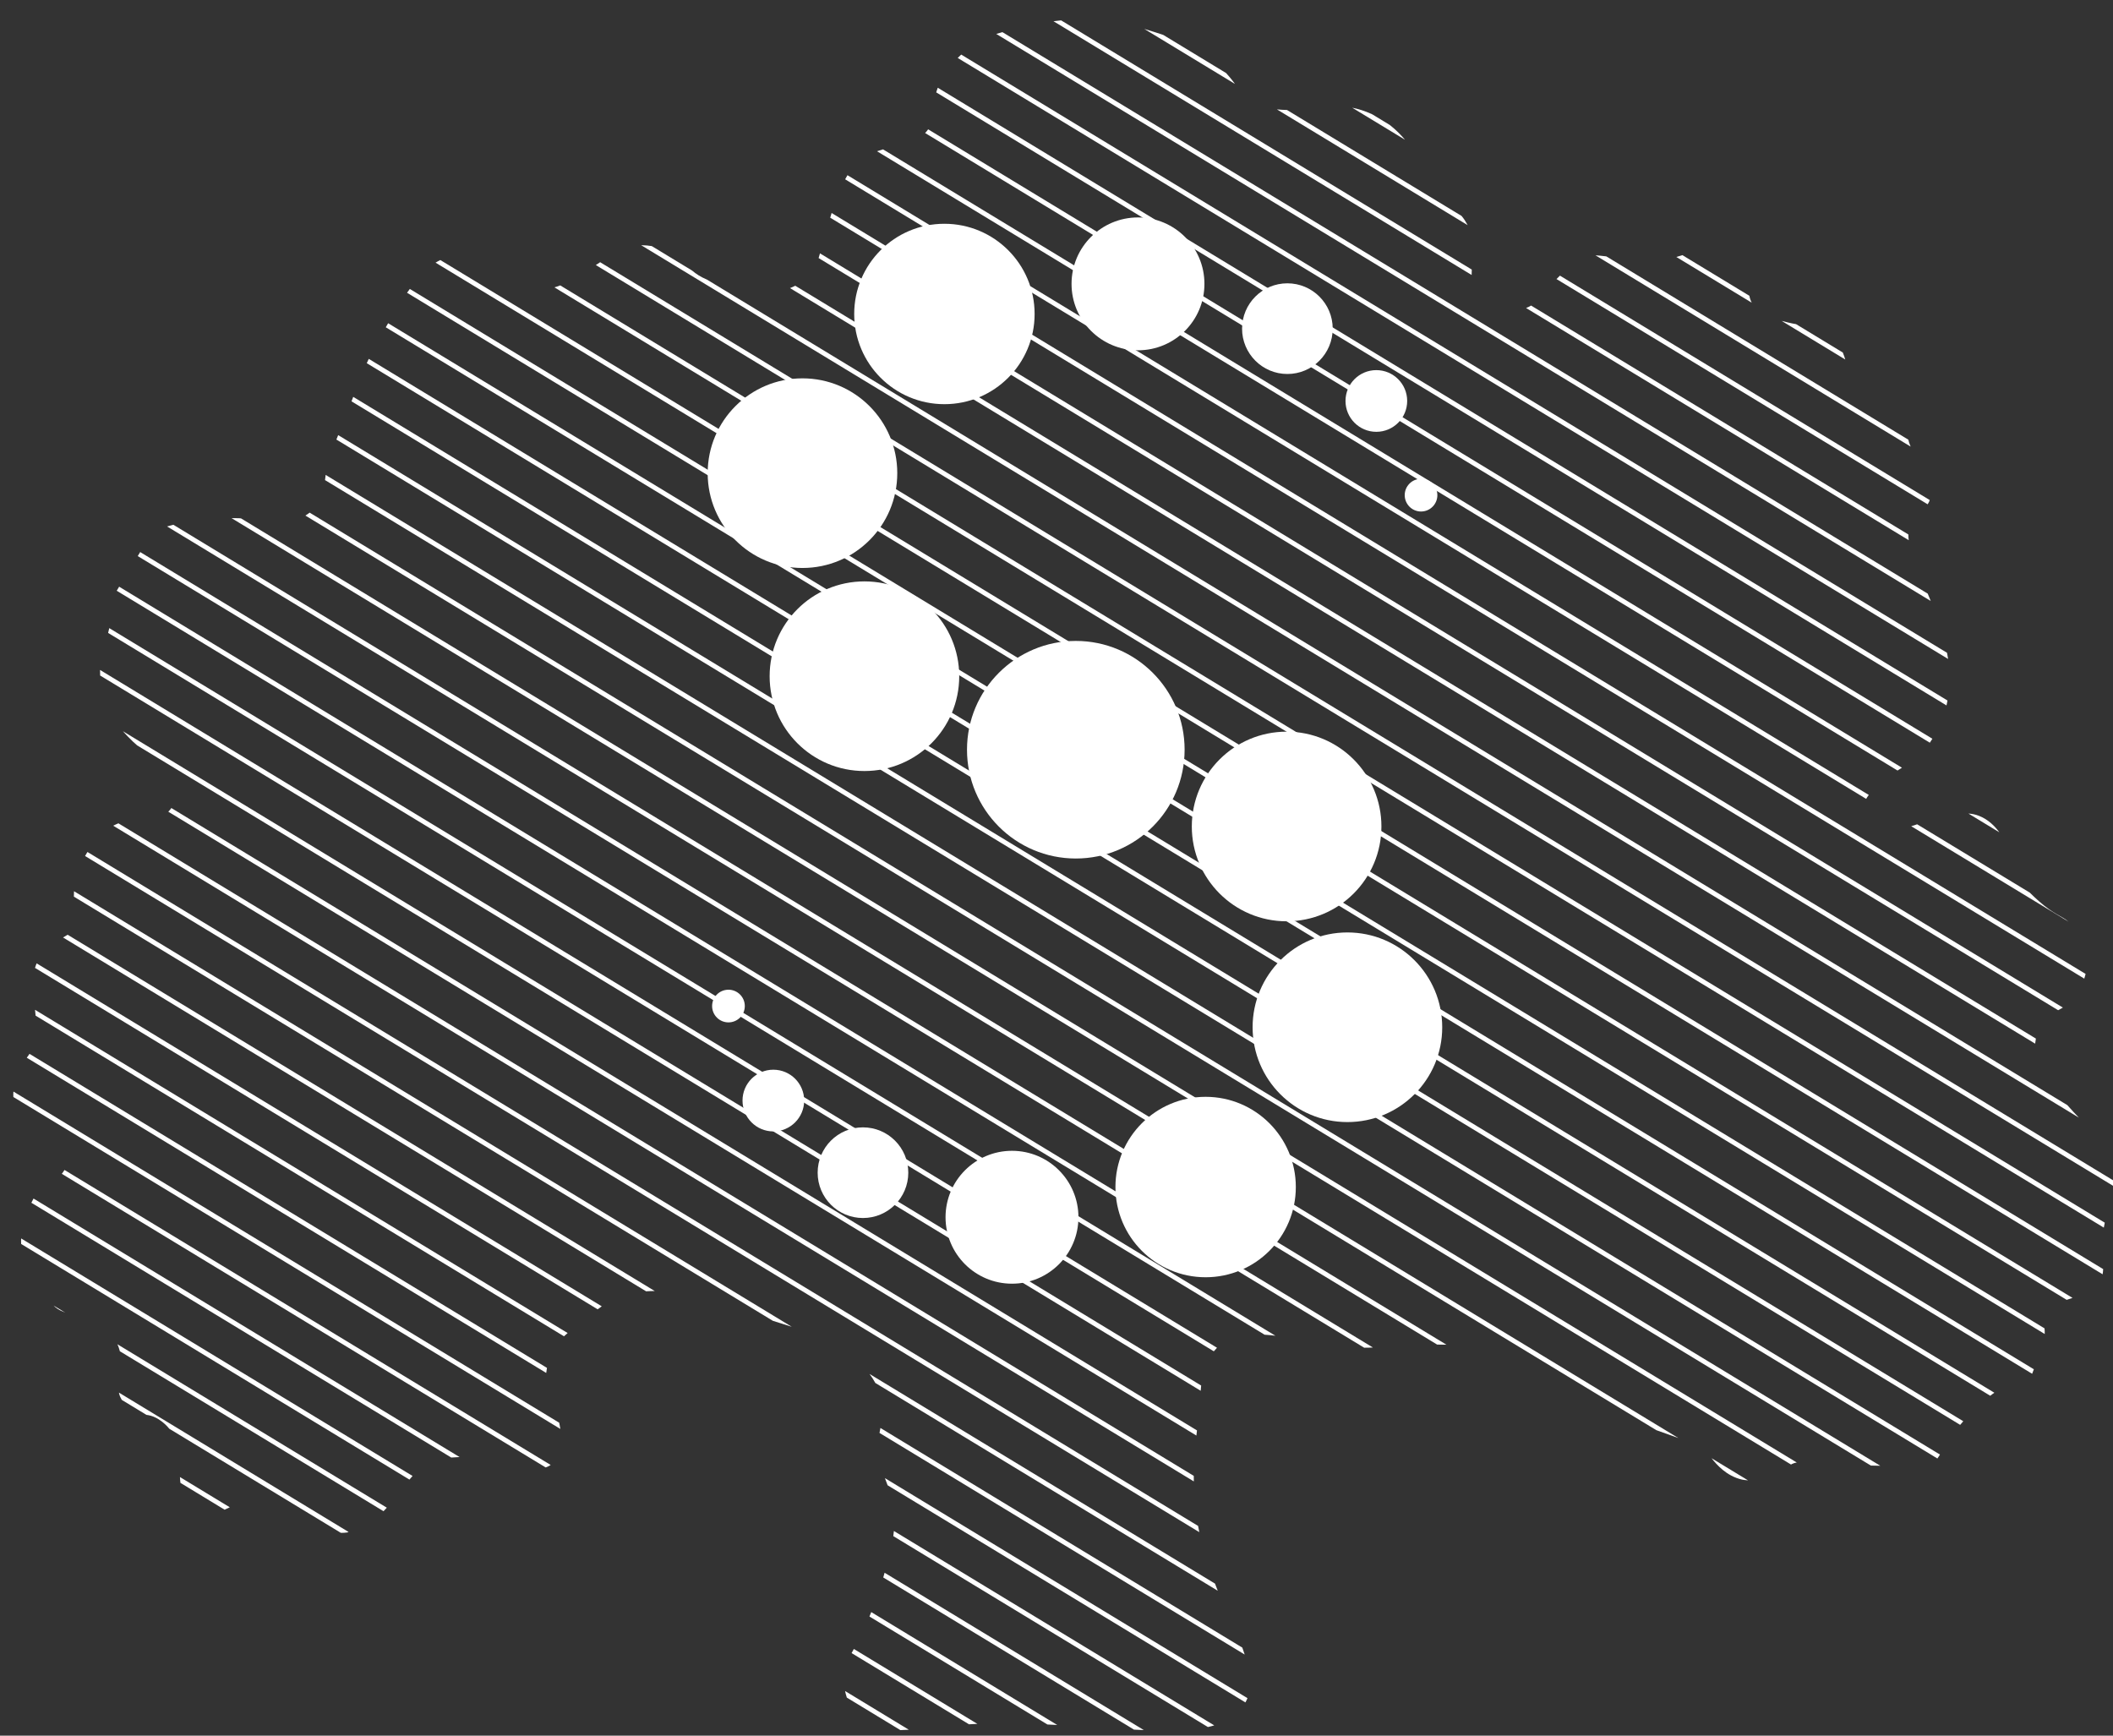 <?xml version="1.0" encoding="UTF-8"?>
<svg width="84px" height="69px" viewBox="0 0 84 69" version="1.1" xmlns="http://www.w3.org/2000/svg" xmlns:xlink="http://www.w3.org/1999/xlink">
    <rect x="0" y="0" width="84" height="69" fill="#333333" stroke="none"/>
    <!-- Generator: Sketch 41 (35326) - http://www.bohemiancoding.com/sketch -->
    <title>Untitled-2</title>
    <desc>Created with Sketch.</desc>
    <defs></defs>
    <g id="Page-1" stroke="none" stroke-width="1" fill="none" fill-rule="evenodd">
        <g id="Untitled-2" fill="#FFFFFF">
            <g id="Group">
                <path d="M8.929,60.018 C8.983,59.993 9.061,59.957 9.135,59.922 L7.154,58.72 C7.156,58.8 7.165,58.878 7.173,58.951 L8.929,60.018 Z" id="Shape"></path>
                <path d="M4.73,55.364 C4.732,55.376 4.731,55.385 4.734,55.397 C4.756,55.493 4.797,55.575 4.841,55.652 L5.82,56.247 C5.931,56.262 6.05,56.286 6.211,56.369 C6.27,56.399 6.52,56.539 6.731,56.8 L13.55,60.938 C13.632,60.936 13.712,60.938 13.8,60.923 C13.822,60.919 13.836,60.908 13.857,60.903 L4.73,55.364 Z" id="Shape"></path>
                <path d="M2.204,51.971 C2.34,52.078 2.389,52.093 2.593,52.182 L2.132,51.903 C2.158,51.925 2.177,51.949 2.204,51.971 Z" id="Shape"></path>
                <path d="M4.666,53.44 C4.711,53.529 4.74,53.624 4.765,53.719 L15.246,60.078 C15.288,60.035 15.333,59.986 15.377,59.938 L4.666,53.44 Z" id="Shape"></path>
                <path d="M0.84,49.234 C0.839,49.306 0.835,49.377 0.841,49.454 L16.276,58.821 C16.315,58.772 16.356,58.724 16.401,58.677 L0.84,49.234 Z" id="Shape"></path>
                <path d="M17.939,57.944 C18.032,57.938 18.14,57.932 18.27,57.925 L1.333,47.648 C1.301,47.703 1.274,47.758 1.247,47.815 L17.939,57.944 Z" id="Shape"></path>
                <path d="M33.595,67.226 C33.615,67.315 33.635,67.403 33.665,67.488 L35.793,68.78 C35.905,68.778 36.017,68.773 36.129,68.765 L33.595,67.226 Z" id="Shape"></path>
                <path d="M21.691,58.337 C21.763,58.317 21.828,58.278 21.892,58.24 L2.565,46.512 C2.531,46.566 2.498,46.613 2.477,46.641 C2.47,46.651 2.462,46.655 2.455,46.664 L21.691,58.337 Z" id="Shape"></path>
                <path d="M33.944,65.554 C33.913,65.609 33.881,65.668 33.854,65.718 L38.521,68.549 C38.631,68.544 38.743,68.536 38.853,68.532 L33.944,65.554 Z" id="Shape"></path>
                <path d="M34.635,64.088 C34.611,64.148 34.587,64.207 34.564,64.264 L41.639,68.557 C41.768,68.563 41.897,68.569 42.029,68.576 L34.635,64.088 Z" id="Shape"></path>
                <path d="M22.246,56.641 C22.24,56.609 22.235,56.589 22.23,56.56 L0.534,43.395 C0.531,43.463 0.523,43.531 0.531,43.604 C0.531,43.606 0.532,43.61 0.532,43.612 L22.276,56.807 C22.267,56.755 22.258,56.703 22.246,56.641 Z" id="Shape"></path>
                <path d="M35.166,62.524 C35.148,62.587 35.131,62.65 35.113,62.712 L45.081,68.761 C45.207,68.768 45.334,68.773 45.471,68.779 L35.166,62.524 Z" id="Shape"></path>
                <path d="M21.714,54.581 C21.72,54.522 21.731,54.454 21.744,54.38 L1.173,41.896 C1.141,41.941 1.104,41.994 1.065,42.05 L21.714,54.581 Z" id="Shape"></path>
                <path d="M22.42,53.124 C22.466,53.083 22.51,53.042 22.566,52.995 L1.393,40.145 C1.402,40.211 1.409,40.289 1.415,40.376 L22.42,53.124 Z" id="Shape"></path>
                <path d="M35.536,60.864 C35.529,60.931 35.523,60.999 35.512,61.068 L48.019,68.658 C48.11,68.64 48.187,68.615 48.271,68.593 L35.536,60.864 Z" id="Shape"></path>
                <path d="M23.759,52.052 C23.821,52.004 23.87,51.97 23.922,51.932 L1.456,38.298 C1.429,38.358 1.411,38.418 1.392,38.479 L23.759,52.052 Z" id="Shape"></path>
                <path d="M35.179,58.763 C35.215,58.858 35.25,58.953 35.286,59.047 L49.51,67.679 C49.547,67.611 49.572,67.558 49.592,67.51 L35.179,58.763 Z" id="Shape"></path>
                <path d="M25.686,51.336 C25.801,51.329 25.916,51.324 26.028,51.324 L2.689,37.161 C2.636,37.193 2.576,37.227 2.506,37.269 L25.686,51.336 Z" id="Shape"></path>
                <path d="M35,56.769 C34.987,56.83 34.974,56.894 34.964,56.966 L49.481,65.776 C49.45,65.678 49.418,65.588 49.386,65.5 L35,56.769 Z" id="Shape"></path>
                <path d="M30.725,52.509 C31.006,52.598 31.259,52.678 31.476,52.746 L2.943,35.431 C2.938,35.507 2.938,35.577 2.937,35.646 L30.725,52.509 Z" id="Shape"></path>
                <path d="M34.568,54.622 C34.651,54.734 34.729,54.852 34.799,54.98 L48.41,63.24 C48.374,63.148 48.338,63.052 48.301,62.956 L34.568,54.622 Z" id="Shape"></path>
                <path d="M3.478,33.871 C3.469,33.885 3.459,33.901 3.45,33.914 C3.428,33.948 3.405,33.994 3.382,34.031 L47.676,60.91 C47.659,60.832 47.645,60.746 47.629,60.663 L3.478,33.871 Z" id="Shape"></path>
                <path d="M4.707,32.731 C4.637,32.758 4.569,32.792 4.501,32.826 L47.459,58.893 C47.458,58.82 47.456,58.746 47.457,58.673 L4.707,32.731 Z" id="Shape"></path>
                <path d="M6.812,32.123 C6.777,32.174 6.74,32.224 6.69,32.269 L47.561,57.07 C47.569,57.011 47.578,56.936 47.585,56.866 L6.812,32.123 Z" id="Shape"></path>
                <path d="M4.885,29.069 C4.951,29.142 5.018,29.213 5.084,29.282 C5.222,29.428 5.342,29.538 5.454,29.634 L47.732,55.29 C47.739,55.218 47.745,55.146 47.751,55.082 L4.885,29.069 Z" id="Shape"></path>
                <path d="M3.978,26.634 C3.976,26.698 3.98,26.779 3.981,26.855 L48.254,53.721 C48.292,53.674 48.333,53.629 48.381,53.58 L3.978,26.634 Z" id="Shape"></path>
                <path d="M4.344,24.971 C4.328,25.037 4.312,25.106 4.298,25.162 L50.272,53.061 C50.43,53.071 50.569,53.085 50.702,53.102 L4.344,24.971 Z" id="Shape"></path>
                <path d="M4.737,23.324 L4.64,23.485 L54.231,53.578 C54.35,53.578 54.468,53.576 54.578,53.57 L4.737,23.324 Z" id="Shape"></path>
                <path d="M5.573,21.947 L5.476,22.107 L57.131,53.453 C57.262,53.455 57.383,53.457 57.502,53.459 L5.573,21.947 Z" id="Shape"></path>
                <path d="M6.892,20.862 C6.804,20.884 6.716,20.906 6.642,20.929 L65.846,56.856 C66.2,56.986 66.488,57.085 66.722,57.169 L6.892,20.862 Z" id="Shape"></path>
                <path d="M68.041,57.971 C68.228,58.206 68.623,58.68 69.257,58.822 C69.284,58.828 69.377,58.842 69.492,58.852 L68.041,57.971 Z" id="Shape"></path>
                <path d="M9.581,20.608 C9.56,20.607 9.543,20.604 9.521,20.603 C9.408,20.597 9.31,20.6 9.204,20.598 L71.2,58.222 C71.215,58.214 71.227,58.205 71.242,58.199 C71.307,58.17 71.357,58.151 71.429,58.142 L9.581,20.608 Z" id="Shape"></path>
                <path d="M12.31,20.38 C12.253,20.422 12.197,20.463 12.14,20.496 L74.375,58.264 C74.562,58.27 74.676,58.271 74.748,58.271 L12.31,20.38 Z" id="Shape"></path>
                <path d="M12.946,18.88 C12.938,18.949 12.926,19.025 12.921,19.086 L77.018,57.982 C77.052,57.937 77.085,57.886 77.121,57.826 L12.946,18.88 Z" id="Shape"></path>
                <path d="M13.444,17.298 C13.42,17.359 13.394,17.421 13.373,17.474 L77.924,56.645 C77.967,56.593 78.006,56.549 78.048,56.501 L13.444,17.298 Z" id="Shape"></path>
                <path d="M14.042,15.777 C14.02,15.835 14,15.887 13.974,15.955 L79.12,55.488 C79.176,55.444 79.231,55.402 79.283,55.368 L14.042,15.777 Z" id="Shape"></path>
                <path d="M80.854,54.436 L14.66,14.267 C14.634,14.322 14.607,14.381 14.58,14.438 L80.785,54.614 C80.805,54.565 80.829,54.5 80.854,54.436 Z" id="Shape"></path>
                <path d="M15.336,13.011 L81.286,53.033 C81.286,52.95 81.286,52.874 81.278,52.809 L15.43,12.85 C15.398,12.905 15.367,12.958 15.336,13.011 Z" id="Shape"></path>
                <path d="M16.292,11.487 C16.256,11.536 16.219,11.586 16.182,11.639 L82.158,51.675 C82.236,51.649 82.315,51.621 82.392,51.599 L16.292,11.487 Z" id="Shape"></path>
                <path d="M83.609,50.453 L17.505,10.338 C17.441,10.372 17.373,10.403 17.315,10.442 L83.587,50.659 C83.598,50.598 83.605,50.528 83.609,50.453 Z" id="Shape"></path>
                <path d="M22.271,11.346 C22.184,11.381 22.114,11.403 22.051,11.421 C22.047,11.422 22.044,11.422 22.04,11.424 L83.635,48.804 C83.646,48.745 83.658,48.68 83.673,48.608 L22.271,11.346 Z" id="Shape"></path>
                <path d="M23.858,10.424 C23.826,10.445 23.799,10.464 23.764,10.487 C23.736,10.506 23.713,10.52 23.686,10.537 L84.008,47.145 C84.015,47.071 84.016,46.999 84.015,46.929 L23.858,10.424 Z" id="Shape"></path>
                <path d="M28.104,11.115 C27.854,11.011 27.665,10.887 27.51,10.754 L25.912,9.784 C25.791,9.762 25.65,9.75 25.489,9.748 L82.644,44.432 C82.506,44.291 82.352,44.123 82.183,43.933 L28.104,11.115 Z" id="Shape"></path>
                <path d="M31.615,11.36 C31.542,11.397 31.472,11.427 31.406,11.453 L80.905,41.49 C80.911,41.428 80.921,41.363 80.935,41.289 L31.615,11.36 Z" id="Shape"></path>
                <path d="M32.597,10.072 C32.578,10.14 32.559,10.203 32.543,10.259 L81.819,40.161 C81.881,40.129 81.943,40.094 82.007,40.056 L32.597,10.072 Z" id="Shape"></path>
                <path d="M33.06,8.468 C33.043,8.524 33.023,8.591 33.004,8.654 L82.858,38.905 C82.876,38.841 82.898,38.777 82.91,38.718 L33.06,8.468 Z" id="Shape"></path>
                <path d="M74.188,31.759 C74.211,31.712 74.248,31.659 74.292,31.603 L33.69,6.965 C33.66,7.018 33.628,7.07 33.598,7.128 L74.188,31.759 Z" id="Shape"></path>
                <path d="M75.979,32.846 L82.235,36.642 C81.951,36.407 81.655,36.356 81.049,35.822 C80.922,35.709 80.805,35.599 80.693,35.487 L76.214,32.77 C76.14,32.795 76.061,32.82 75.979,32.846 Z" id="Shape"></path>
                <path d="M78.676,32.435 C78.528,32.377 78.391,32.352 78.252,32.342 L79.481,33.088 C79.298,32.838 79.038,32.578 78.676,32.435 Z" id="Shape"></path>
                <path d="M34.865,6.013 L75.434,30.632 C75.499,30.589 75.557,30.552 75.61,30.52 L35.104,5.938 C35.012,5.967 34.934,5.992 34.865,6.013 Z" id="Shape"></path>
                <path d="M36.897,5.141 C36.865,5.192 36.823,5.241 36.777,5.288 L76.718,29.526 C76.756,29.472 76.786,29.422 76.82,29.369 L36.897,5.141 Z" id="Shape"></path>
                <path d="M37.279,3.488 C37.257,3.551 37.236,3.612 37.218,3.672 L77.381,28.044 C77.396,27.984 77.407,27.919 77.421,27.849 L37.279,3.488 Z" id="Shape"></path>
                <path d="M38.212,2.17 C38.168,2.209 38.119,2.259 38.073,2.304 L77.444,26.197 C77.432,26.115 77.418,26.034 77.402,25.952 L38.212,2.17 Z" id="Shape"></path>
                <path d="M39.85,1.278 C39.769,1.301 39.683,1.323 39.605,1.349 L76.754,23.892 C76.714,23.793 76.675,23.696 76.635,23.6 L39.85,1.278 Z" id="Shape"></path>
                <path d="M60.866,12.147 C60.836,12.165 60.808,12.183 60.773,12.199 C60.749,12.211 60.706,12.229 60.668,12.245 L75.879,21.475 C75.867,21.395 75.865,21.321 75.865,21.248 L60.866,12.147 Z" id="Shape"></path>
                <path d="M58.503,10.932 C58.505,10.875 58.507,10.802 58.509,10.717 L42.184,0.81 C42.079,0.82 41.977,0.831 41.88,0.844 L58.503,10.932 Z" id="Shape"></path>
                <path d="M58.345,8.951 C58.276,8.824 58.198,8.696 58.102,8.584 L51.164,4.373 C51.019,4.369 50.885,4.361 50.763,4.349 L58.345,8.951 Z" id="Shape"></path>
                <path d="M49.092,3.335 C49.078,3.317 49.073,3.307 49.059,3.287 C49.041,3.262 48.924,3.107 48.742,2.904 L46.246,1.389 C46.236,1.386 46.229,1.383 46.22,1.38 C45.972,1.298 45.731,1.222 45.489,1.149 L49.092,3.335 Z" id="Shape"></path>
                <path d="M62.014,10.958 C61.965,11.005 61.92,11.05 61.877,11.094 L76.631,20.048 C76.651,20.012 76.672,19.985 76.69,19.944 C76.697,19.928 76.707,19.901 76.715,19.88 L62.014,10.958 Z" id="Shape"></path>
                <path d="M63.857,10.192 C63.663,10.169 63.528,10.156 63.426,10.15 L75.955,17.754 C75.909,17.647 75.878,17.554 75.863,17.479 L63.857,10.192 Z" id="Shape"></path>
                <path d="M55.853,5.555 C55.714,5.386 55.511,5.174 55.249,4.968 L54.546,4.541 C54.248,4.404 53.978,4.326 53.756,4.282 L55.853,5.555 Z" id="Shape"></path>
                <path d="M71.4,12.886 C71.306,12.87 71.203,12.85 71.086,12.822 C70.992,12.8 70.912,12.779 70.827,12.757 L73.357,14.293 C73.337,14.222 73.304,14.131 73.259,14.015 L71.4,12.886 Z" id="Shape"></path>
                <path d="M69.637,12.033 C69.592,11.942 69.559,11.849 69.545,11.759 L66.881,10.143 C66.792,10.167 66.711,10.192 66.641,10.216 L69.637,12.033 Z" id="Shape"></path>
            </g>
            <path d="M47.093,29.805 C47.093,32.194 45.157,34.13 42.768,34.13 C40.379,34.13 38.442,32.193 38.442,29.805 C38.442,27.417 40.379,25.48 42.768,25.48 C45.157,25.48 47.093,27.416 47.093,29.805" id="Shape"></path>
            <path d="M38.133,26.883 C38.133,28.964 36.446,30.652 34.364,30.652 C32.283,30.652 30.596,28.964 30.596,26.883 C30.596,24.802 32.283,23.113 34.364,23.113 C36.446,23.113 38.133,24.802 38.133,26.883" id="Shape"></path>
            <path d="M35.67,18.81 C35.67,20.891 33.983,22.58 31.901,22.58 C29.82,22.58 28.133,20.892 28.133,18.81 C28.133,16.728 29.82,15.041 31.901,15.041 C33.983,15.041 35.67,16.729 35.67,18.81" id="Shape"></path>
            <path d="M54.917,32.857 C54.917,34.938 53.23,36.626 51.148,36.626 C49.066,36.626 47.379,34.938 47.379,32.857 C47.379,30.776 49.066,29.087 51.148,29.087 C53.23,29.087 54.917,30.776 54.917,32.857" id="Shape"></path>
            <path d="M57.334,40.839 C57.334,42.92 55.647,44.608 53.565,44.608 C51.484,44.608 49.796,42.92 49.796,40.839 C49.796,38.758 51.484,37.069 53.565,37.069 C55.647,37.069 57.334,38.758 57.334,40.839" id="Shape"></path>
            <path d="M51.514,47.19 C51.514,49.171 49.909,50.777 47.928,50.777 C45.947,50.777 44.343,49.172 44.343,47.19 C44.343,45.21 45.948,43.604 47.928,43.604 C49.908,43.604 51.514,45.21 51.514,47.19" id="Shape"></path>
            <path d="M41.13,12.482 C41.13,14.462 39.524,16.068 37.544,16.068 C35.563,16.068 33.958,14.463 33.958,12.482 C33.958,10.501 35.563,8.896 37.544,8.896 C39.524,8.896 41.13,10.501 41.13,12.482" id="Shape"></path>
            <path d="M47.881,11.285 C47.881,12.744 46.698,13.926 45.24,13.926 C43.781,13.926 42.598,12.744 42.598,11.285 C42.598,9.826 43.781,8.644 45.24,8.644 C46.698,8.645 47.881,9.826 47.881,11.285" id="Shape"></path>
            <path d="M42.872,48.392 C42.872,49.851 41.689,51.033 40.231,51.033 C38.772,51.033 37.589,49.851 37.589,48.392 C37.589,46.933 38.772,45.75 40.231,45.75 C41.689,45.75 42.872,46.933 42.872,48.392" id="Shape"></path>
            <path d="M36.108,46.62 C36.108,47.615 35.301,48.422 34.306,48.422 C33.311,48.422 32.505,47.615 32.505,46.62 C32.505,45.625 33.311,44.818 34.306,44.818 C35.301,44.818 36.108,45.625 36.108,46.62" id="Shape"></path>
            <path d="M52.98,13.065 C52.98,14.06 52.173,14.868 51.178,14.868 C50.185,14.868 49.377,14.06 49.377,13.065 C49.377,12.07 50.185,11.263 51.178,11.263 C52.174,11.264 52.98,12.07 52.98,13.065" id="Shape"></path>
            <path d="M31.969,43.752 C31.969,44.43 31.42,44.979 30.743,44.979 C30.066,44.979 29.518,44.43 29.518,43.752 C29.518,43.075 30.066,42.526 30.743,42.526 C31.42,42.526 31.969,43.075 31.969,43.752" id="Shape"></path>
            <path d="M55.941,15.94 C55.941,16.617 55.392,17.167 54.714,17.167 C54.037,17.167 53.489,16.617 53.489,15.94 C53.489,15.263 54.037,14.714 54.714,14.714 C55.393,14.715 55.941,15.264 55.941,15.94" id="Shape"></path>
            <path d="M29.609,39.995 C29.609,40.354 29.318,40.645 28.959,40.645 C28.6,40.645 28.309,40.354 28.309,39.995 C28.309,39.637 28.6,39.346 28.959,39.346 C29.318,39.346 29.609,39.637 29.609,39.995" id="Shape"></path>
            <path d="M57.141,19.685 C57.141,20.044 56.85,20.335 56.492,20.335 C56.134,20.335 55.843,20.044 55.843,19.685 C55.843,19.326 56.134,19.035 56.492,19.035 C56.85,19.035 57.141,19.325 57.141,19.685" id="Shape"></path>
        </g>
    </g>
</svg>